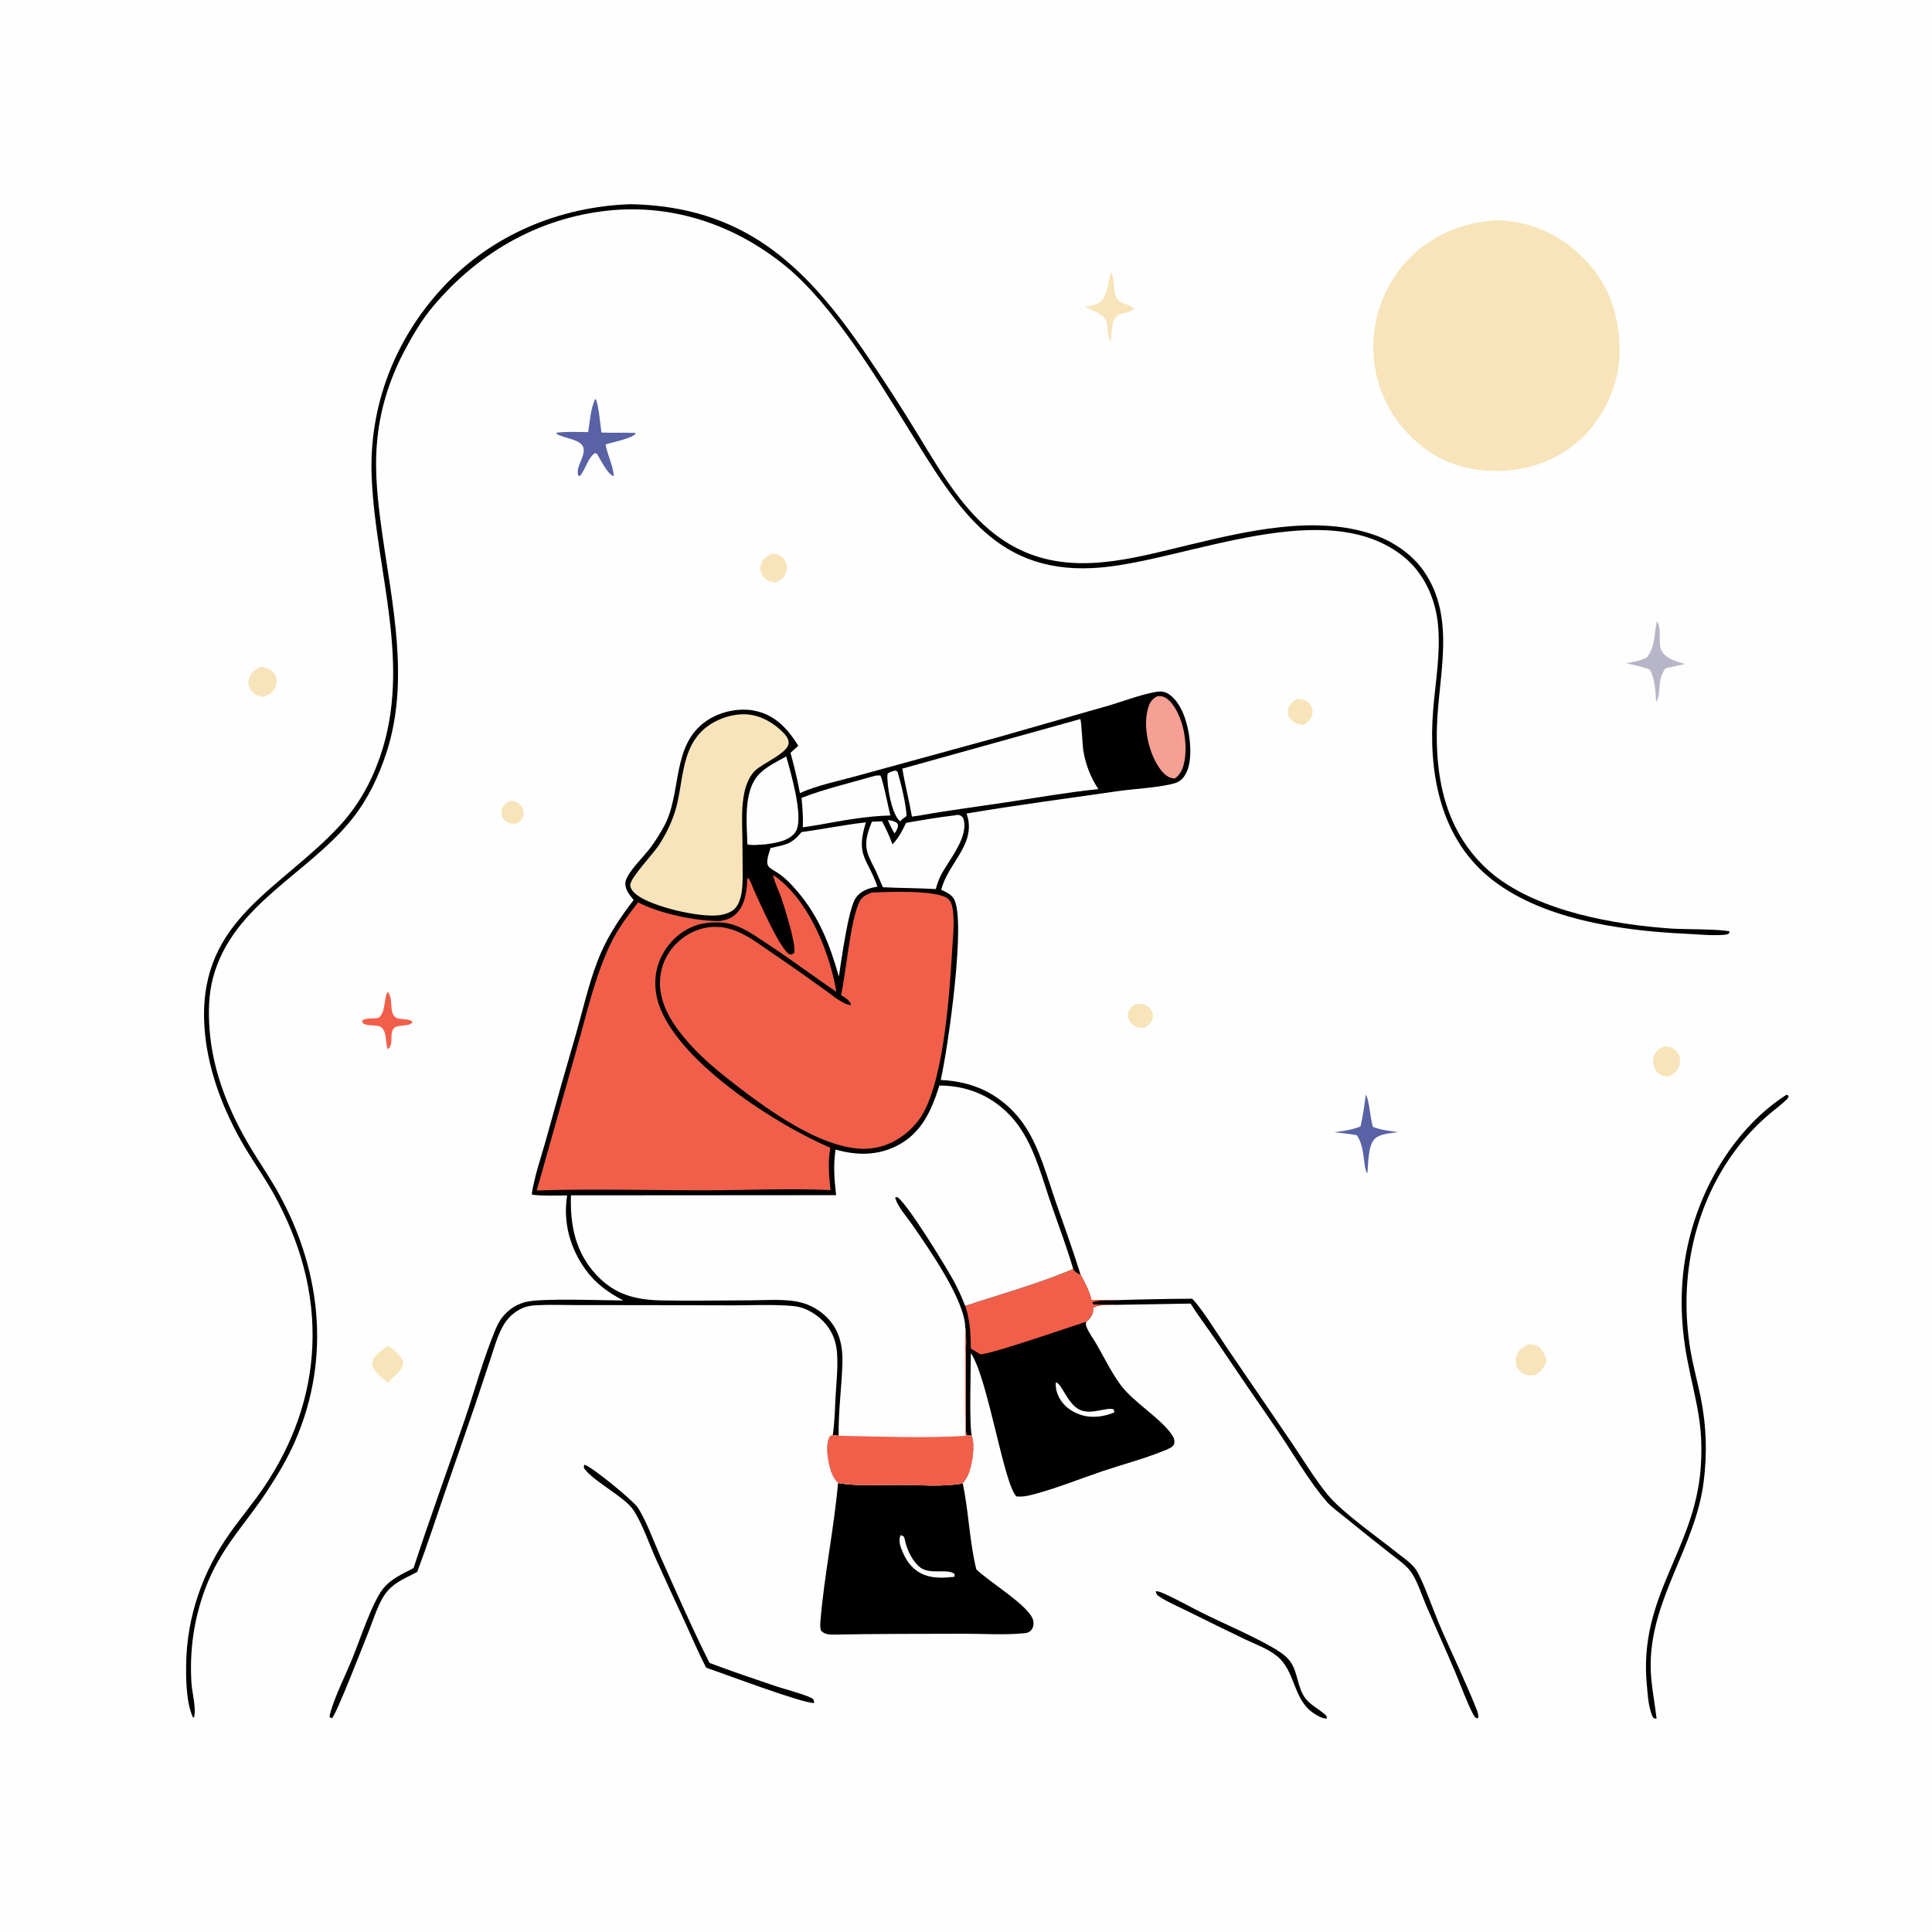 <?xml version="1.0" encoding="utf-8" ?>
<svg xmlns="http://www.w3.org/2000/svg" xmlns:xlink="http://www.w3.org/1999/xlink" width="1024" height="1024">
	<path fill="#FEFEFE" d="M0 0L1024 0L1024 1024L0 1024L0 0Z"/>
	<path fill="#F7E4BA" d="M270.144 424.42Q270.707 424.462 271.267 424.527C273.409 424.785 275.043 425.57 276.346 427.34C277.332 428.68 277.778 430.345 277.47 431.993C277.05 434.234 275.649 435.433 273.815 436.6C272.998 436.584 272.178 436.568 271.363 436.498C269.56 436.342 267.992 435.527 266.867 434.087C265.877 432.818 265.55 431.293 265.869 429.731C266.423 427.015 267.922 425.881 270.144 424.42Z"/>
	<path fill="#F7E4BA" d="M602.251 532.094C603.295 532.054 604.342 532.018 605.379 532.17C607.266 532.446 609.251 533.718 610.231 535.379C611.04 536.75 611.334 538.159 610.946 539.725C610.319 542.256 608.624 543.477 606.505 544.771C605.433 544.84 604.456 544.888 603.403 544.632Q603.039 544.543 602.687 544.419Q602.334 544.294 601.995 544.135Q601.656 543.977 601.334 543.785Q601.013 543.594 600.711 543.372Q600.41 543.149 600.133 542.898Q599.855 542.648 599.603 542.37Q599.352 542.093 599.129 541.793Q598.906 541.492 598.714 541.171C597.753 539.543 597.606 537.879 598.199 536.079C598.843 534.124 600.518 532.984 602.251 532.094Z"/>
	<path fill="#F7E4BA" d="M687.505 370.404C688.096 370.419 688.669 370.432 689.254 370.524C691.513 370.881 693.461 371.781 694.713 373.765C695.655 375.256 695.897 376.98 695.505 378.69C694.916 381.26 693.084 382.851 690.957 384.213C690.723 384.195 690.488 384.186 690.255 384.16C687.657 383.876 685.262 382.931 683.687 380.744C682.695 379.367 682.345 377.743 682.666 376.077C683.193 373.346 685.299 371.803 687.505 370.404Z"/>
	<path fill="#F7E4BA" d="M409.14 293.493C409.955 293.515 410.76 293.528 411.559 293.706C413.401 294.116 415.163 295.527 416.089 297.154C417.209 299.121 417.281 301.424 416.572 303.55C415.652 306.308 413.619 307.544 411.123 308.731C410.075 308.527 409.004 308.333 407.982 308.019C406.178 307.465 404.577 305.985 403.745 304.308C402.886 302.576 402.822 300.598 403.486 298.79C404.519 295.976 406.553 294.732 409.14 293.493Z"/>
	<path fill="#F7E4BA" d="M882.831 554.514C883.736 554.641 884.572 554.814 885.439 555.11C887.343 555.76 889.008 557.215 889.823 559.065C890.724 561.109 890.622 563.517 889.711 565.54C888.492 568.249 886.76 569.621 884.057 570.699C882.764 570.593 881.483 570.352 880.325 569.737C878.508 568.771 877.164 567 876.553 565.057Q876.422 564.648 876.334 564.227Q876.247 563.806 876.204 563.378Q876.16 562.95 876.162 562.52Q876.164 562.091 876.21 561.663Q876.256 561.236 876.347 560.816Q876.438 560.395 876.572 559.987Q876.706 559.578 876.881 559.186Q877.057 558.794 877.273 558.422C878.633 556.061 880.285 555.236 882.831 554.514Z"/>
	<path fill="#F7E4BA" d="M138.201 353.428C138.911 353.511 139.534 353.629 140.225 353.813C142.551 354.431 144.678 355.619 145.846 357.81C146.896 359.78 146.803 362.001 146.013 364.048C144.909 366.906 142.548 368.146 139.925 369.393C138.972 369.284 137.982 369.119 137.066 368.825C135.151 368.211 133.328 366.647 132.414 364.855C131.517 363.095 131.442 361.115 132.053 359.251C133.08 356.119 135.361 354.738 138.201 353.428Z"/>
	<path fill="#F15F4A" d="M205.375 525.721C207.694 527.788 207.183 532.433 207.655 535.351C208.816 542.524 214.64 538.59 218.638 541.525C218.053 544.225 210.946 542.973 209.002 544.784C206.987 546.662 207.67 550.005 207.368 552.504C207.169 554.159 206.829 555.056 205.526 556.161C204.238 552.742 205.095 547.942 202.73 545.091C201.315 543.384 198.416 543.624 196.369 543.428C194.536 543.253 193.147 543.198 191.931 541.726L192.201 540.684C194.611 539.276 198.14 540.28 200.908 539.333C204.51 535.907 203.273 530.078 205.375 525.721Z"/>
	<path fill="#F7E4BA" d="M205.625 713.377C205.799 713.44 205.987 713.473 206.147 713.566C207.973 714.621 213.171 719.369 213.615 721.476C214.536 725.856 208.143 729.433 205.919 732.758C205.836 732.882 205.758 733.009 205.678 733.135C203.791 731.131 201.47 729.56 199.619 727.517C198.24 725.995 197.069 724.099 197.36 721.975C197.855 718.365 202.955 715.443 205.625 713.377Z"/>
	<path fill="#F7E4BA" d="M810.016 712.503C811.674 712.534 813.193 712.573 814.702 713.351C817.854 714.975 818.813 718.204 819.841 721.328C818.296 725.103 816.707 727.226 812.983 729.017C811.675 729.043 810.345 729.089 809.076 728.721C806.988 728.115 805.164 726.666 804.184 724.717C803.13 722.621 803.124 720.189 804.005 718.029C805.21 715.081 807.232 713.795 810.016 712.503Z"/>
	<path fill="#5862A4" d="M723.907 580.205C725.916 583.346 726.142 592.659 727.707 597.295C732.007 598.92 736.56 599.448 741.089 600.044C737.199 600.656 732.107 600.746 728.965 603.307C724.977 606.558 725.258 617.075 724.736 621.909C722.356 619.341 723.844 608.55 719.152 601.674C715.224 600.922 711.151 600.6 707.178 600.117C711.967 599.499 716.606 598.856 721.11 597.041C722.41 591.52 723.145 585.821 723.907 580.205Z"/>
	<path fill="#F7E4BA" d="M588.661 144.343C591.334 146.997 589.582 154.718 592.059 158.307C594.217 161.432 598.593 160.845 601.039 163.737L600.292 162.546C601.068 163.084 600.83 162.755 601.135 163.428C599.981 165.797 594.292 165.727 592.057 167.456C588.819 169.96 589.291 177.424 588.723 181.294C586.616 177.968 587.459 173.83 586.364 170.32C585.188 166.554 578.35 164.196 575.108 162.685C577.304 162.185 580.197 161.799 582.144 160.673C587.169 157.769 587.375 149.485 588.661 144.343Z"/>
	<path fill="#B6B6C8" d="M878.14 329.352C881.036 332.442 878.566 340.858 880.587 344.7C882.956 349.206 888.549 350.584 893.013 351.943L882.732 354.217C877.624 361.538 881.026 367.054 877.752 372.132C877.491 366.354 877.217 360.214 874.522 354.994C870.354 353.211 866.146 352.622 861.8 351.459C865.754 350.942 869.213 350.211 872.838 348.497C877.417 342.457 876.612 336.781 878.039 329.819L878.14 329.352Z"/>
	<path d="M612.563 843.405C613.751 843.396 614.548 843.628 615.648 844.093C623.67 847.483 631.352 852.049 639.196 855.859C650.431 861.316 662.187 866.294 673.081 872.388C676.256 874.164 680.266 876.527 682.718 879.222C688.222 885.272 687.195 894.318 692.085 900.393C694.718 903.664 698.821 905.797 702.005 908.472C703.179 909.458 703.154 909.446 703.256 910.922C700.628 910.803 698.229 909.391 696.086 907.929C685.105 900.438 686.839 885.691 676.607 877.581C671.763 873.742 665.342 871.469 659.768 868.813Q644.595 861.521 629.531 854.008C624.625 851.56 619.125 849.268 614.553 846.28C613.149 845.363 612.945 845.041 612.563 843.405Z"/>
	<path fill="#5862A4" d="M315.584 211.353C317.222 213.42 318.223 225.726 318.777 229.255C324.41 229.518 330.037 229.173 335.689 229.465L335.915 228.821L335.922 229.487L337.145 229.661C334.978 232.478 324.537 234.406 320.961 235.579C321.993 241.127 324.758 246.436 325.331 252.023L324.965 252.36C321.611 250.571 318.433 243.825 316.41 240.525L315.513 240.126C311.738 242.108 310.273 249.088 307.368 252.279L306.553 252.163C304.836 247.829 309.907 242.695 309.35 237.982C308.701 232.487 298.334 232.569 294.561 229.609L295.979 229.22L295.375 228.942L295.752 229.246C301.043 228.718 306.425 228.962 311.738 229.018C312.606 223.96 313.106 215.68 315.584 211.353Z"/>
	<path d="M309.664 776.336C309.852 776.387 310.044 776.421 310.227 776.488C314.452 778.045 335.324 795.12 337.892 798.845C342.177 805.062 346.902 817.988 350.265 825.514C358.607 844.185 366.909 863.118 376.069 881.397C387.735 885.784 399.585 889.791 411.39 893.787C415.135 895.055 428.358 898.556 430.864 900.438C431.482 900.902 431.392 901.972 431.505 902.698C424.146 902.419 384.374 887.34 374.307 883.918C370.254 876.262 366.943 868.236 363.324 860.369Q355.263 843.101 347.408 825.739C343.899 817.837 340.331 807.215 335.564 800.153C330.977 793.357 314.62 785.17 309.775 778.494C309.178 777.672 309.509 777.293 309.664 776.336Z"/>
	<path d="M592.596 689.09Q612.236 688.453 631.886 688.346C637.16 693.7 645.183 706.848 649.853 713.701L684.312 764.221C690.566 773.433 696.478 783.333 703.482 791.982C711.211 801.526 729.634 814.326 739.954 822.59C743.307 825.275 748.125 828.41 750.532 831.999C753.96 837.108 759.795 853.728 762.629 860.391C769.039 875.462 776.362 890.27 782.409 905.474C783.016 907.001 783.562 908.503 783.56 910.168L783.113 910.823C781.775 910.44 781.468 909.809 780.828 908.631C777.661 902.801 774.212 893.187 771.516 886.781C766.492 874.843 761.121 863.032 755.985 851.14C753.588 845.59 751.459 838.573 748.155 833.592C745.525 829.626 740.759 826.498 737.053 823.558Q724.829 813.978 712.797 804.16C709.655 801.583 706.05 799.138 703.359 796.097C694.105 785.643 684.644 769.136 676.471 757.224Q660.38 733.964 644.575 710.51C640.115 703.973 635.236 697.631 631.045 690.925L591.55 691.598C587.501 691.377 583.437 691.648 579.386 691.366L578.852 690.466C580.306 688.752 589.789 689.329 592.596 689.09Z"/>
	<path d="M946.712 580.331C947.611 580.351 947.148 580.221 948.024 580.931C947.82 581.855 947.442 582.278 946.787 582.927C944.091 585.601 940.88 587.838 937.997 590.318Q933.693 593.962 929.754 597.999Q925.815 602.035 922.277 606.427C897.753 637.198 889.433 677.879 896.087 716.258C897.493 724.367 899.709 732.336 901.359 740.399C904.459 755.544 904.92 770.424 902.935 785.729C898.556 819.478 875.512 846.697 874.885 881.242C874.701 891.378 876.881 900.965 878.012 910.955C877.089 910.897 876.943 910.835 876.185 910.395C873.696 905.54 873.397 898.589 872.875 893.232C868.261 845.954 898.262 821.71 901.41 777.921C903.105 754.347 898.461 742.298 894.288 720.531C890.467 700.597 890.13 680.377 894.444 660.495C901.237 629.189 919.393 598.016 946.712 580.331Z"/>
	<path d="M334.2 108.226C393.602 109.43 425.879 139.715 457.503 185.518Q472.862 207.882 486.967 231.057C500.679 253.584 515.017 278.586 539.532 290.844C568.633 305.395 600.204 295.978 629.846 288.88C660.586 281.519 697.077 272.778 727.935 283.342C738.285 286.886 748.323 293.61 754.611 302.657C771.972 327.632 762.304 358.024 761.58 385.886C761.117 403.715 763.357 422.265 771.416 438.384Q772.331 440.226 773.344 442.017Q774.357 443.807 775.465 445.541Q776.573 447.274 777.773 448.945Q778.973 450.616 780.261 452.22Q781.549 453.824 782.921 455.357Q784.294 456.889 785.747 458.345Q787.2 459.802 788.729 461.177Q790.259 462.553 791.86 463.845C816.27 483.157 855.661 490.103 886.155 492.186C891.883 492.577 912.834 492.388 916.826 493.734L916.176 494.935C915.475 495.22 914.656 495.402 913.901 495.465C907.237 496.02 899.762 495.194 893.074 494.883C858.942 493.293 815.553 487.129 788.597 464.417C762.7 442.598 756.991 408.083 759.627 375.995C760.845 361.167 763.586 346.238 762.198 331.331C760.916 317.555 754.922 303.954 744.041 295.123C703.403 262.143 630.401 296.335 584.342 300.714C528.458 306.027 507.662 269.298 481.977 228.038C464.827 200.489 441.344 161.519 416.544 141.18C389.977 119.392 356.957 108.025 322.526 111.599C284.369 115.559 251.463 135.165 227.584 164.781C222.346 171.568 217.806 179.299 213.864 186.911C205.955 202.184 201.122 218.181 199.743 235.362C198.492 250.936 200.314 266.559 202.474 281.966C207.848 320.29 217.21 360.651 204.916 398.639C200.852 411.195 195.134 423.294 186.922 433.694C163.588 463.247 123.156 479.294 112.86 518.383C110.554 527.138 110.403 536.415 111.055 545.398C112.716 568.317 121.566 589.671 133.324 609.175C137.443 616.007 141.984 622.59 145.98 629.495C170.006 671.004 175.898 719.031 156.463 763.723C152.451 772.948 147.36 781.451 141.87 789.849C129.861 808.218 116.812 820.432 108.734 842.171C102.728 858.332 100.385 874.938 101.481 892.157C101.824 897.543 104.171 905.295 102.799 910.425L102.198 910.097C98.769 902.514 98.551 890.604 98.657 882.378C98.981 857.08 107.248 833.233 121.784 812.672C127.857 804.082 134.688 796.082 140.52 787.307C155.152 765.292 164.267 740.656 165.521 714.087C166.898 684.932 159.028 658.009 145.032 632.7C140.525 624.551 135.068 616.954 130.29 608.966C118.129 588.636 109 564.907 108.2 541.027C106.387 486.923 148.89 471.432 180.139 437.545C189.852 427.012 196.726 414.67 201.404 401.17C218.472 351.911 199.114 302.797 197.008 253.068C195.417 215.485 209.133 179.897 234.657 152.392C260.542 124.497 296.473 109.506 334.2 108.226Z"/>
	<path d="M444.183 786.05C454.736 787.826 466.204 786.986 476.908 787.024C487.686 787.063 499.687 788.168 510.309 786.234C513.429 801.224 513.816 816.881 517.444 831.72C523.653 838.18 546.76 851.691 547.738 859.423C547.958 861.164 547.618 862.96 546.341 864.248C545.159 865.44 543.914 865.552 542.332 865.699C532.099 866.651 521.207 865.891 510.897 865.921C488.005 865.988 465.118 865.917 442.236 866.374C439.611 866.426 437.152 866.289 435.209 864.367C434.568 862.645 434.709 860.81 434.859 859.009C436.899 834.629 442 810.476 444.183 786.05Z"/>
	<path fill="#FEFEFE" d="M477.291 813.688C477.722 813.799 478.829 814.052 479.087 814.579C479.566 815.559 479.784 817.193 480.106 818.28C481.424 822.723 483.719 827.217 487.193 830.349C492.448 835.088 502.103 831.022 505.958 834.269L505.883 835.731C500.574 836.335 494.878 836.673 489.813 834.676C484.363 832.527 480.826 828.201 478.566 822.927C477.286 819.941 476.025 816.849 477.291 813.688Z"/>
	<path d="M511.575 703.465C511.212 688.757 492.246 661.884 483.524 649.202C480.687 645.076 475.749 639.638 474.45 634.875L474.84 634.428L475.879 634.604C481.746 639.243 501.014 670.658 505.529 678.934C507.869 683.223 509.831 687.573 511.588 692.13C530.667 685.838 550.312 680.387 568.827 672.584C569.621 674.167 571.137 674.909 572.713 675.581C575.087 679.913 577.27 684.149 578.52 688.953C583.193 689.008 587.934 688.858 592.596 689.09C589.789 689.329 580.306 688.752 578.852 690.466L579.386 691.366C583.437 691.648 587.501 691.377 591.55 691.598C588.284 691.721 581.649 691.146 579.292 693.42C579.308 693.752 579.332 694.083 579.341 694.415C579.4 696.603 577.888 698.655 576.309 700.081C576.122 700.249 575.899 700.374 575.694 700.521C575.471 701.823 575.434 702.246 575.961 703.509C577.259 706.616 579.485 709.521 581.169 712.445C585.217 719.471 588.906 727.048 593.637 733.634C600.665 743.415 616.193 752.162 621.711 761.392C622.381 762.513 622.678 763.946 622.337 765.228C621.812 767.202 618.257 768.374 616.495 769.088C606.267 773.238 595.037 776.147 584.539 779.688C572.189 783.854 559.631 788.991 547.039 792.245C544.325 792.946 541.46 793.474 538.664 793.094C531.895 786.126 523.64 730.56 514.569 717.153C514.576 724.31 513.62 755.846 515.075 760.917C514.148 760.942 513.213 760.878 512.287 760.845C511.425 757.358 512.005 752.445 511.992 748.829L511.89 721.111C511.903 715.365 512.394 709.136 511.575 703.465Z"/>
	<path fill="#FEFEFE" d="M559.703 732.602C562.815 733.59 565.779 743.791 571.875 747.006C578.278 750.384 587.049 745.373 590.34 747.069L590.6 748.621C585.829 750.574 580.638 751.486 575.503 750.571C570.429 749.667 565.282 746.697 562.359 742.379C560.571 739.736 559.094 735.783 559.703 732.602Z"/>
	<path fill="#F15F4A" d="M568.827 672.584C569.621 674.167 571.137 674.909 572.713 675.581C575.087 679.913 577.27 684.149 578.52 688.953C583.193 689.008 587.934 688.858 592.596 689.09C589.789 689.329 580.306 688.752 578.852 690.466L579.386 691.366C583.437 691.648 587.501 691.377 591.55 691.598C588.284 691.721 581.649 691.146 579.292 693.42C579.308 693.752 579.332 694.083 579.341 694.415C579.4 696.603 577.888 698.655 576.309 700.081C576.122 700.249 575.899 700.374 575.694 700.521C575.484 700.468 527.39 717.184 519.779 717.871L514.573 714.786C514.471 706.748 514.19 699.819 511.588 692.13C530.667 685.838 550.312 680.387 568.827 672.584Z"/>
	<path fill="#F7E4BA" d="M793.31 116.706Q794.824 116.739 796.336 116.842Q797.847 116.944 799.353 117.117Q800.858 117.289 802.353 117.53Q803.849 117.772 805.332 118.082Q806.814 118.392 808.281 118.77Q809.748 119.148 811.196 119.593Q812.644 120.039 814.07 120.55Q815.496 121.062 816.897 121.639Q818.298 122.215 819.671 122.856Q821.044 123.497 822.385 124.2Q823.727 124.903 825.035 125.668Q826.343 126.432 827.614 127.256Q828.886 128.08 830.118 128.961Q831.35 129.843 832.54 130.78Q833.73 131.718 834.876 132.709Q836.021 133.7 837.12 134.743C851.834 148.545 857.936 164.562 858.426 184.528C858.838 201.342 851.662 218.636 839.965 230.648C827.56 243.389 811.119 249.358 793.635 249.682C777.69 249.68 763.663 245.222 751.458 234.777Q750.177 233.696 748.952 232.551Q747.727 231.407 746.561 230.202Q745.395 228.998 744.292 227.736Q743.188 226.474 742.15 225.158Q741.111 223.842 740.14 222.475Q739.17 221.108 738.269 219.694Q737.368 218.28 736.54 216.823Q735.712 215.365 734.959 213.868Q734.205 212.37 733.528 210.836Q732.851 209.303 732.252 207.737Q731.653 206.171 731.134 204.577Q730.615 202.983 730.177 201.365Q729.738 199.747 729.383 198.109Q729.027 196.471 728.754 194.817Q728.481 193.163 728.292 191.497Q728.103 189.831 727.998 188.158Q727.897 186.504 727.877 184.847Q727.856 183.19 727.917 181.534Q727.978 179.878 728.12 178.227Q728.262 176.576 728.484 174.934Q728.706 173.292 729.009 171.663Q729.311 170.034 729.693 168.421Q730.075 166.809 730.535 165.217Q730.995 163.625 731.532 162.057Q732.07 160.49 732.683 158.951Q733.297 157.411 733.985 155.904Q734.673 154.397 735.434 152.925Q736.195 151.453 737.027 150.02Q737.859 148.587 738.76 147.196Q739.661 145.805 740.63 144.46Q741.598 143.116 742.63 141.82Q743.663 140.524 744.758 139.28C757.242 125.168 774.758 117.833 793.31 116.706Z"/>
	<path d="M423.975 420.384C432.579 416.313 445.109 413.805 454.604 411.13L529.157 390.696L586.865 374.189C595.172 371.79 603.678 368.408 612.134 366.831C615.177 366.264 617.372 366.319 619.918 368.196C626.025 372.696 628.939 381.79 630.112 388.957C631.225 395.749 631.76 406.043 627.418 411.809C626.216 413.405 624.646 414.546 622.723 415.106C614.701 417.441 601.654 418.017 592.812 419.284C565.982 423.13 539.02 426.694 512.293 431.183C517.984 447.253 502.452 457.205 498.876 471.617C501.311 472.762 503.872 473.843 505.431 476.163C512.46 486.619 502.156 557.352 498.595 572.389C507.354 572.863 515.645 574.641 523.446 578.765Q524.965 579.579 526.429 580.487Q527.893 581.395 529.297 582.393Q530.701 583.392 532.039 584.477Q533.378 585.562 534.645 586.729Q535.912 587.896 537.103 589.141Q538.294 590.385 539.405 591.703Q540.515 593.02 541.54 594.405Q542.565 595.789 543.501 597.236C551.165 608.954 555.117 624.194 559.705 637.372C564.125 650.069 568.765 662.73 572.713 675.581C571.137 674.909 569.621 674.167 568.827 672.584C550.312 680.387 530.667 685.838 511.588 692.13C509.831 687.573 507.869 683.223 505.529 678.934C501.014 670.658 481.746 639.243 475.879 634.604L474.84 634.428L474.45 634.875C475.749 639.638 480.687 645.076 483.524 649.202C492.246 661.884 511.212 688.757 511.575 703.465C512.394 709.136 511.903 715.365 511.89 721.111L511.992 748.829C512.005 752.445 511.425 757.358 512.287 760.845C513.213 760.878 514.148 760.942 515.075 760.917C516.908 766.289 515.371 777.051 512.862 782.196C512.155 783.645 511.272 784.948 510.309 786.234C499.687 788.168 487.686 787.063 476.908 787.024C466.204 786.986 454.736 787.826 444.183 786.05C442.965 784.634 441.851 783.14 441.102 781.417C439.022 776.635 437.297 766.694 439.505 761.949C440.008 760.868 440.333 761.038 441.388 760.651C442.413 753.843 442.497 746.731 442.897 739.856C443.33 732.407 444.171 724.684 443.652 717.232C443.442 714.223 442.855 711.274 441.71 708.473C438.926 701.668 433.13 696.378 426.364 693.636C423.093 692.311 419.59 692.092 416.105 691.915C406.822 691.444 397.408 691.85 388.111 691.864L343.148 691.758L305.207 691.723C298.177 691.706 291.024 691.431 284.01 691.825C281.471 691.968 279.111 692.345 276.773 693.396C272.22 695.442 268.816 698.754 266.443 703.091C263.411 708.633 261.774 714.812 259.792 720.781L251.669 745.119L235.887 790.76C231.03 804.904 226.408 819.101 221.154 833.106C215.625 836.187 209.992 838.113 205.642 842.987C200.81 848.4 198.21 857.726 195.512 864.428C192.974 870.733 178.204 908.942 175.902 910.734L174.667 910.062C174.774 908.915 175.036 907.884 175.372 906.787C178.162 897.676 182.834 888.497 186.494 879.664C190.447 870.123 197.14 849.442 203.071 841.996C207.148 836.878 213.525 834.075 219.192 831.108C227.788 804.761 237.384 778.626 246.34 752.385C251.81 736.359 256.352 719.464 262.927 703.904C264.236 700.806 265.85 698.296 268.272 695.924C271.274 692.985 274.64 691.079 278.708 690.051C287.011 687.953 319.601 689.246 330.366 689.282C322.449 685.117 315.744 680.351 310.43 673.035C302.042 661.486 298.336 647.705 300.598 633.619C294.535 633.608 288.102 633.982 282.099 633.213L281.848 632.645C283.365 623.437 286.447 614.269 289.045 605.302L297.338 575.594C300.479 564.465 303.833 553.392 306.893 542.243C310.282 529.899 313.302 517.02 318.405 505.251C322.832 495.041 329.097 485.796 335.852 477.008C335.223 476.266 334.598 475.518 334.025 474.731C332.435 472.546 330.967 469.951 331.571 467.145C332.633 462.214 341.595 453.6 344.827 449.206Q348.75 443.804 351.959 437.949C361.602 420.12 355.634 395.156 374.307 382.166C381.442 377.202 391.724 374.923 400.241 376.755C411.081 379.088 417.44 386.262 423.125 395.251L418.984 399.008C420.91 406.102 422.669 413.147 423.975 420.384Z"/>
	<path fill="#FEFEFE" d="M470.54 434.679C472.271 434.763 474.598 435.307 475.796 436.621C476.247 438.437 475.569 439.137 474.81 440.808L474.043 441.656C472.697 439.467 471.667 436.992 470.54 434.679Z"/>
	<path fill="#FEFEFE" d="M474.287 408.462C475.283 408.508 474.787 408.353 475.717 409.086C477.61 415.295 480.168 426.07 480.512 432.459Q478.713 433.83 476.991 435.296Q476.605 434.888 476.237 434.465C472.359 429.959 469.985 416.223 470.368 410.288C471.321 409.099 472.885 408.876 474.287 408.462Z"/>
	<path fill="#F69F94" d="M613.452 368.955C614.268 368.964 615.208 368.927 616.004 369.103C618.367 369.627 620.448 371.925 621.808 373.798C627.232 381.267 629.438 393.811 627.892 402.822C627.204 406.829 626.024 410.247 622.622 412.669C621.946 412.569 621.277 412.479 620.619 412.287C617.217 411.295 614.43 407.249 612.792 404.305C608.358 396.336 605.836 384.072 608.546 375.191C609.486 372.112 610.617 370.481 613.452 368.955Z"/>
	<path fill="#FEFEFE" d="M464.141 411.074C464.939 411.001 465.728 410.992 466.528 410.976C467.838 412.444 470.888 428.506 471.952 432.219C458.312 432.539 444.976 435.251 431.573 437.574L425.511 438.47C425.726 433.227 425.364 428.104 424.825 422.891C437.358 418.025 451.201 414.843 464.141 411.074Z"/>
	<path fill="#FEFEFE" d="M396.141 447.554C395.806 436.164 393.853 419.185 402.316 410.354C406.199 406.302 411.844 403.646 416.713 400.935C419.153 409.58 425.888 432.567 422.032 440.233C420.497 443.283 416.894 445.109 413.752 445.981C411.162 446.699 408.398 447.145 405.743 447.535C402.561 447.621 399.268 448.248 396.141 447.554Z"/>
	<path fill="#FEFEFE" d="M505.833 432.186C506.381 432.084 507.173 431.879 507.75 431.919C509.048 432.009 509.605 432.526 510.442 433.445C514.054 443.06 503.085 455.552 498.819 463.646C497.538 466.077 496.736 468.6 495.971 471.225C486.634 470.67 477.29 470.735 467.954 470.252L464.324 461.872C463.068 459.371 461.745 456.855 460.645 454.282C457.688 447.362 459.504 442.101 462.117 435.524L467.531 435.312C469.627 439.406 471.505 443.163 472.994 447.537C476.39 444.121 478.138 440.373 480.261 436.111C488.761 434.644 497.264 433.185 505.833 432.186Z"/>
	<path fill="#FEFEFE" d="M424.844 441.023C436.227 439.479 447.526 437.126 458.936 435.862C453.359 453.767 459.818 454.797 465.056 469.943C460.456 470.739 456.208 471.994 453.451 476.106C449.628 481.806 445.89 509.209 444.614 517.634C439.78 500.481 433.892 485.337 422.005 471.719C418.846 468.1 415.191 464.332 411.014 461.893C410.851 461.798 410.684 461.709 410.519 461.617C409.415 460.831 407.85 460.147 407.157 458.944C405.765 456.526 407.715 452.077 408.368 449.501C416.493 447.545 419.109 447.867 424.844 441.023Z"/>
	<path fill="#FEFEFE" d="M572.562 381.121C573.205 381.753 573.73 395.058 574.091 397.314C575.311 404.952 577.878 411.791 582.137 418.247C565.947 419.914 549.671 422.758 533.564 425.202C518.508 427.486 503.345 429.403 488.354 432.071L483.348 432.837C481.859 424.31 479.683 415.922 478.226 407.392L572.562 381.121Z"/>
	<path fill="#F7E4BA" d="M393.64 465.236C393.522 470.296 393.311 476.543 390.197 480.757C388.271 483.363 384.706 484.525 381.628 485.009C371.379 486.621 345.679 480.631 337.462 474.276C335.894 473.063 334.044 471.189 334.063 469.048C334.098 465.175 346.403 452.361 349.301 447.838C353.253 441.671 356.491 435.047 358.405 427.958C361.957 414.805 361.262 398.8 371.236 388.261C376.949 382.223 386.012 378.593 394.288 378.581C402.33 378.569 409.812 382.838 415.327 388.49C416.734 389.932 418.236 391.952 417.973 394.099C417.329 399.37 403.949 404.598 400.002 408.667C391.777 417.147 393.411 434.658 393.507 445.432L393.64 465.236Z"/>
	<path fill="#F15F4A" d="M409.758 463.753C427.664 475.789 438.773 502.303 442.746 522.687Q443.047 524.18 443.29 525.684C431.021 517.402 419.272 508.493 406.864 500.362C402.181 497.293 397.479 493.872 392.35 491.584C388.643 489.931 384.982 488.958 380.894 488.869C376.33 488.846 372.369 489.186 368.057 490.792C359.948 493.811 353.443 500.412 349.975 508.277C346.262 516.695 346.603 526.12 350.011 534.578C361.97 564.257 411.117 595.926 440.121 608.347C438.693 615.808 439.38 623.309 440.196 630.788C418.28 629.7 395.97 630.881 374.004 630.888C344.217 630.897 314.232 630.004 284.477 630.976L305.871 555.189C311.098 536.765 315.298 517.653 323.588 500.293C327.44 492.225 332.763 485.271 338.217 478.254C349.166 484.065 368.078 488.063 380.601 488.177C384.039 488.036 387.416 486.888 389.961 484.517C394.688 480.114 395.883 472.765 395.974 466.582L396.354 465.214C397.759 466.383 398.869 470.228 399.702 471.998C402.694 478.352 413.506 503.361 418.587 505.936C419.928 505.877 419.964 505.844 421.004 504.989C421.995 500.353 415.804 480.744 413.958 475.457C412.718 471.905 410.72 468.177 409.92 464.539C409.863 464.277 409.812 464.015 409.758 463.753Z"/>
	<path fill="#F15F4A" d="M462.057 473.11C470.071 472.648 496.346 471.607 502.354 476.242C504.275 477.724 504.83 480.696 505.1 482.953C505.957 490.118 504.971 498.105 504.547 505.318C503.252 527.321 499.951 576.916 486.713 593.968C480.632 601.801 471.972 607.415 462.03 608.647C437.196 611.724 403.055 585.464 384.268 570.596C377.737 565.366 371.347 559.779 365.746 553.558C357.195 544.059 348.946 532.418 349.853 518.993C350.39 511.056 354.019 503.944 359.975 498.701Q360.728 498.034 361.523 497.419Q362.319 496.804 363.154 496.244Q363.989 495.684 364.86 495.181Q365.731 494.678 366.634 494.234Q367.536 493.79 368.466 493.408Q369.397 493.026 370.35 492.708Q371.304 492.389 372.277 492.135Q373.25 491.88 374.238 491.692C388.644 489.066 399.139 498.304 410.256 505.793C419.646 512.119 428.827 518.679 438.019 525.288C441.272 527.627 446.947 532.499 450.988 532.745L450.914 531.873C449.625 529.715 447.844 528.72 445.774 527.434C448.555 514.794 450.545 488.867 455.315 478.413C456.725 475.322 458.967 474.201 462.057 473.11Z"/>
	<path fill="#FEFEFE" d="M497.899 575.355C506.722 575.364 515.163 577.301 522.941 581.548Q524.342 582.328 525.692 583.193Q527.042 584.058 528.336 585.005Q529.63 585.952 530.863 586.978Q532.096 588.003 533.262 589.103Q534.429 590.203 535.525 591.374Q536.621 592.544 537.643 593.78Q538.664 595.016 539.607 596.313Q540.55 597.61 541.411 598.963C549.002 610.667 552.797 625.735 557.374 638.872C561.269 650.052 565.484 661.228 568.827 672.584C550.312 680.387 530.667 685.838 511.588 692.13C509.831 687.573 507.869 683.223 505.529 678.934C501.014 670.658 481.746 639.243 475.879 634.604L474.84 634.428L474.45 634.875C475.749 639.638 480.687 645.076 483.524 649.202C492.246 661.884 511.212 688.757 511.575 703.465C512.394 709.136 511.903 715.365 511.89 721.111L511.992 748.829C512.005 752.445 511.425 757.358 512.287 760.845C513.213 760.878 514.148 760.942 515.075 760.917C516.908 766.289 515.371 777.051 512.862 782.196C512.155 783.645 511.272 784.948 510.309 786.234C499.687 788.168 487.686 787.063 476.908 787.024C466.204 786.986 454.736 787.826 444.183 786.05C442.965 784.634 441.851 783.14 441.102 781.417C439.022 776.635 437.297 766.694 439.505 761.949C440.008 760.868 440.333 761.038 441.388 760.651L444.506 760.977C444.279 748.406 446.065 735.49 446.498 722.883C446.806 713.896 445.121 705.386 438.668 698.638Q437.935 697.875 437.15 697.165Q436.366 696.456 435.534 695.802Q434.701 695.149 433.826 694.556Q432.95 693.962 432.035 693.431Q431.12 692.9 430.17 692.434Q429.22 691.969 428.239 691.57Q427.259 691.172 426.254 690.844Q425.248 690.515 424.222 690.257C416.043 688.289 406.422 689.177 398.027 689.188C382.258 689.209 366.442 689.56 350.679 689.247C336.97 688.974 326.071 686.278 316.333 675.985C305.03 664.037 302.091 649.446 302.623 633.553L443.159 633.461C442.216 625.11 441.592 617.641 442.859 609.296C453.9 612.407 464.908 612.608 475.324 607.312C488.507 600.61 493.653 588.703 497.899 575.355Z"/>
	<path fill="#F15F4A" d="M511.575 703.465C512.394 709.136 511.903 715.365 511.89 721.111L511.992 748.829C512.005 752.445 511.425 757.358 512.287 760.845C513.213 760.878 514.148 760.942 515.075 760.917C516.908 766.289 515.371 777.051 512.862 782.196C512.155 783.645 511.272 784.948 510.309 786.234C499.687 788.168 487.686 787.063 476.908 787.024C466.204 786.986 454.736 787.826 444.183 786.05C442.965 784.634 441.851 783.14 441.102 781.417C439.022 776.635 437.297 766.694 439.505 761.949C440.008 760.868 440.333 761.038 441.388 760.651L444.506 760.977C466.762 761.374 489.509 762.375 511.708 761.036Q511.371 732.251 511.575 703.465Z"/>
</svg>
